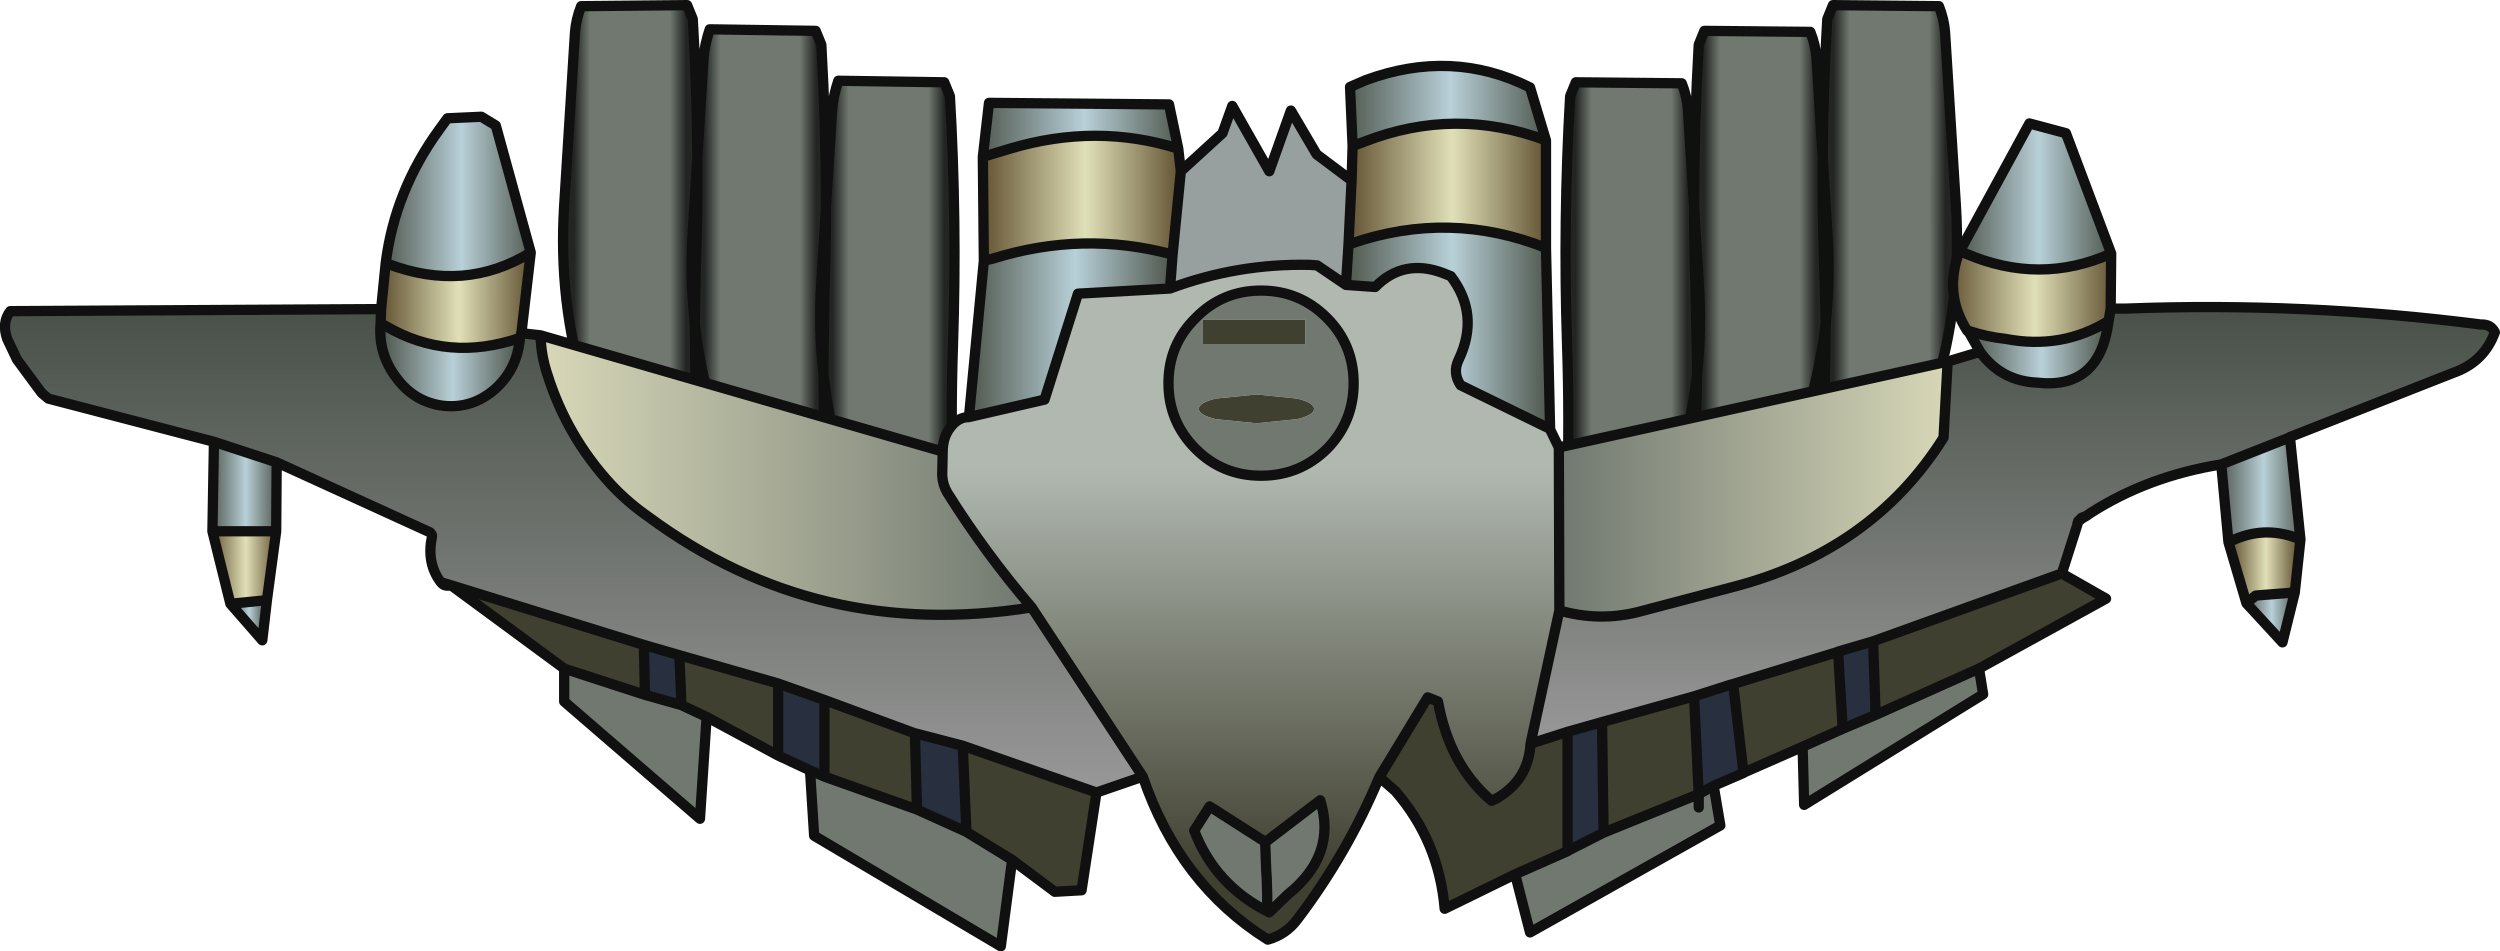 <?xml version="1.0" encoding="UTF-8" standalone="no"?>
<svg xmlns:ffdec="https://www.free-decompiler.com/flash" xmlns:xlink="http://www.w3.org/1999/xlink" ffdec:objectType="shape" height="92.5px" width="243.05px" xmlns="http://www.w3.org/2000/svg">
  <g transform="matrix(1.0, 0.0, 0.0, 1.0, 121.5, 49.35)">
    <path d="M67.0 -48.75 Q67.5 -47.5 67.6 -46.2 L68.65 -29.4 Q69.25 -19.9 66.55 -11.3 65.9 -9.3 63.8 -8.3 59.7 -6.5 55.85 -8.35 L56.0 -17.95 Q56.45 -22.35 56.15 -26.9 L55.7 -34.1 Q55.75 -40.8 56.15 -47.5 L56.7 -48.85 67.0 -48.75" fill="url(#gradient0)" fill-rule="evenodd" stroke="none"/>
    <path d="M54.5 -46.25 Q55.0 -45.0 55.1 -43.7 L55.7 -34.1 Q55.65 -28.7 55.85 -23.35 L56.0 -17.95 Q55.45 -13.25 54.05 -8.8 53.4 -6.8 51.3 -5.8 47.2 -4.0 43.35 -5.85 L43.5 -13.05 Q43.95 -17.4 43.65 -21.9 L43.2 -29.2 Q43.2 -37.1 43.65 -45.0 L44.2 -46.35 54.5 -46.25" fill="url(#gradient1)" fill-rule="evenodd" stroke="none"/>
    <path d="M30.85 -0.85 Q31.1 -8.45 30.85 -15.85 30.45 -27.85 31.15 -40.0 L31.7 -41.35 42.0 -41.25 Q42.5 -40.0 42.6 -38.7 L43.2 -29.2 Q43.2 -25.05 43.35 -20.85 L43.5 -13.05 Q42.95 -8.3 41.55 -3.8 40.9 -1.8 38.8 -0.8 34.7 1.0 30.85 -0.85" fill="url(#gradient2)" fill-rule="evenodd" stroke="none"/>
    <path d="M-41.2 -29.2 L-40.6 -38.7 Q-40.5 -40.0 -40.0 -41.5 L-29.7 -41.35 -29.15 -40.0 Q-28.45 -27.85 -28.85 -15.85 -29.1 -8.45 -28.85 -0.85 -32.7 1.0 -36.8 -0.8 -38.9 -1.8 -39.55 -3.8 -40.95 -8.3 -41.45 -13.05 L-41.35 -20.85 Q-41.2 -25.0 -41.2 -29.2" fill="url(#gradient3)" fill-rule="evenodd" stroke="none"/>
    <path d="M-53.7 -34.1 L-53.1 -43.7 Q-53.0 -45.0 -52.5 -46.5 L-42.2 -46.35 -41.65 -45.0 Q-41.2 -37.1 -41.2 -29.2 L-41.65 -21.9 Q-41.95 -17.4 -41.45 -13.05 L-41.35 -5.85 Q-45.2 -4.0 -49.3 -5.8 -51.4 -6.8 -52.05 -8.8 -53.45 -13.25 -53.95 -17.95 L-53.85 -23.35 Q-53.65 -28.7 -53.7 -34.1" fill="url(#gradient4)" fill-rule="evenodd" stroke="none"/>
    <path d="M-53.95 -17.95 L-53.85 -8.35 Q-57.7 -6.5 -61.8 -8.3 -63.9 -9.3 -64.55 -11.3 -67.25 -19.9 -66.65 -29.4 L-65.6 -46.2 Q-65.5 -47.5 -65.0 -48.75 L-54.7 -48.85 -54.15 -47.5 Q-53.75 -40.8 -53.7 -34.1 L-54.15 -26.9 Q-54.45 -22.35 -53.95 -17.95" fill="url(#gradient5)" fill-rule="evenodd" stroke="none"/>
    <path d="M30.85 -0.85 Q34.7 1.0 38.8 -0.8 40.9 -1.8 41.55 -3.8 42.95 -8.3 43.5 -13.05 L43.35 -20.85 Q43.2 -25.05 43.2 -29.2 L42.6 -38.7 Q42.5 -40.0 42.0 -41.25 L31.7 -41.35 31.15 -40.0 Q30.45 -27.85 30.85 -15.85 31.1 -8.45 30.85 -0.85 M67.0 -48.75 L56.7 -48.85 56.15 -47.5 Q55.75 -40.8 55.7 -34.1 L56.15 -26.9 Q56.45 -22.35 56.0 -17.95 L55.85 -8.35 Q59.7 -6.5 63.8 -8.3 65.9 -9.3 66.55 -11.3 69.25 -19.9 68.65 -29.4 L67.6 -46.2 Q67.5 -47.5 67.0 -48.75 M54.5 -46.25 L44.2 -46.35 43.65 -45.0 Q43.2 -37.1 43.2 -29.2 L43.65 -21.9 Q43.95 -17.4 43.5 -13.05 L43.35 -5.85 Q47.2 -4.0 51.3 -5.8 53.4 -6.8 54.05 -8.8 55.45 -13.25 56.0 -17.95 L55.85 -23.35 Q55.65 -28.7 55.7 -34.1 L55.1 -43.7 Q55.0 -45.0 54.5 -46.25 M-53.7 -34.1 L-53.1 -43.7 Q-53.0 -45.0 -52.5 -46.5 L-42.2 -46.35 -41.65 -45.0 Q-41.2 -37.1 -41.2 -29.2 L-40.6 -38.7 Q-40.5 -40.0 -40.0 -41.5 L-29.7 -41.35 -29.15 -40.0 Q-28.45 -27.85 -28.85 -15.85 -29.1 -8.45 -28.85 -0.85 -32.7 1.0 -36.8 -0.8 -38.9 -1.8 -39.55 -3.8 -40.95 -8.3 -41.45 -13.05 L-41.35 -5.85 Q-45.2 -4.0 -49.3 -5.8 -51.4 -6.8 -52.05 -8.8 -53.45 -13.25 -53.95 -17.95 L-53.85 -8.35 Q-57.7 -6.5 -61.8 -8.3 -63.9 -9.3 -64.55 -11.3 -67.25 -19.9 -66.65 -29.4 L-65.6 -46.2 Q-65.5 -47.5 -65.0 -48.75 L-54.7 -48.85 -54.15 -47.5 Q-53.75 -40.8 -53.7 -34.1 -53.65 -28.7 -53.85 -23.35 L-53.95 -17.95 Q-54.45 -22.35 -54.15 -26.9 L-53.7 -34.1 M-41.2 -29.2 Q-41.2 -25.0 -41.35 -20.85 L-41.45 -13.05 Q-41.95 -17.4 -41.65 -21.9 L-41.2 -29.2 Z" fill="none" stroke="#101010" stroke-linecap="round" stroke-linejoin="round" stroke-width="1.0"/>
    <path d="M10.0 -35.15 L9.75 -40.9 11.25 -41.55 Q19.65 -44.65 27.25 -40.85 L28.8 -35.7 Q20.0 -39.0 11.2 -35.6 L10.0 -35.15" fill="url(#gradient6)" fill-rule="evenodd" stroke="none"/>
    <path d="M10.0 -35.15 L11.2 -35.6 Q20.0 -39.0 28.8 -35.7 L28.8 -25.25 Q19.45 -28.95 9.95 -25.7 L9.6 -25.55 9.9 -31.8 10.0 -35.15" fill="url(#gradient7)" fill-rule="evenodd" stroke="none"/>
    <path d="M28.8 -25.25 L29.2 -7.7 29.2 -7.65 20.5 -11.9 Q19.7 -13.1 20.3 -14.35 22.4 -18.75 19.55 -22.5 L18.8 -22.8 Q14.95 -24.25 12.2 -21.45 L9.35 -21.65 9.6 -25.55 9.95 -25.7 Q19.45 -28.95 28.8 -25.25" fill="url(#gradient8)" fill-rule="evenodd" stroke="none"/>
    <path d="M29.2 -7.6 L30.05 -5.85 30.1 10.0 27.3 22.95 Q27.1 26.5 23.95 28.3 L23.5 28.5 Q19.4 25.0 18.3 18.85 L17.3 18.45 12.6 26.2 Q9.5 33.6 4.65 40.0 3.55 41.5 1.75 42.0 -6.85 36.6 -10.4 26.15 L-21.2 9.7 Q-25.7 4.45 -29.4 -1.45 -29.85 -2.2 -29.9 -3.15 L-29.85 -5.45 Q-29.85 -6.85 -29.1 -7.8 -28.35 -8.8 -27.3 -8.8 L-19.95 -10.5 -16.7 -20.8 -7.75 -21.3 Q-1.2 -23.75 5.85 -23.6 L6.55 -23.55 9.35 -21.65 12.2 -21.45 Q14.95 -24.25 18.8 -22.8 L19.55 -22.5 Q22.4 -18.75 20.3 -14.35 19.7 -13.1 20.5 -11.9 L29.2 -7.65 29.2 -7.6 M1.1 -21.1 Q-2.65 -21.1 -5.25 -18.45 -7.9 -15.85 -7.9 -12.1 -7.9 -8.35 -5.25 -5.7 -2.65 -3.1 1.1 -3.1 4.85 -3.1 7.5 -5.7 10.1 -8.35 10.1 -12.1 10.1 -15.85 7.5 -18.45 4.85 -21.1 1.1 -21.1 M1.5 32.5 L-3.9 29.05 -5.4 31.4 Q-3.35 36.75 1.9 39.35 L3.65 37.65 Q8.5 33.8 6.85 28.45 L1.55 32.5 1.5 32.5 1.55 32.5 1.5 32.5" fill="url(#gradient9)" fill-rule="evenodd" stroke="none"/>
    <path d="M70.9 15.65 L71.3 18.15 53.9 28.9 53.75 23.25 57.65 21.5 60.85 20.15 70.9 15.65 M45.1 27.05 L45.75 30.9 27.25 41.3 25.8 35.65 30.9 33.4 30.95 33.35 34.4 31.6 43.65 27.85 43.65 29.15 43.65 27.85 45.1 27.05 M-23.1 34.25 L-24.2 42.65 -42.35 31.9 -42.75 25.55 -41.45 26.1 -41.35 26.15 -32.35 29.35 -27.7 31.45 -27.5 31.55 -23.1 34.25 M-52.8 20.35 L-53.45 30.25 -66.65 18.85 -66.65 15.65 -58.8 18.2 -55.25 19.2 -52.8 20.35 M5.4 -18.25 L-4.55 -18.25 -4.55 -15.85 5.4 -15.85 5.4 -18.25 M1.1 -21.1 Q4.85 -21.1 7.5 -18.45 10.1 -15.85 10.1 -12.1 10.1 -8.35 7.5 -5.7 4.85 -3.1 1.1 -3.1 -2.65 -3.1 -5.25 -5.7 -7.9 -8.35 -7.9 -12.1 -7.9 -15.85 -5.25 -18.45 -2.65 -21.1 1.1 -21.1 M6.25 -9.6 Q6.25 -10.2 4.6 -10.6 L0.65 -11.0 -3.3 -10.6 Q-4.95 -10.2 -4.95 -9.6 -4.95 -9.0 -3.3 -8.6 L0.65 -8.2 4.6 -8.6 Q6.25 -9.0 6.25 -9.6 M1.55 32.5 L6.85 28.45 Q8.5 33.8 3.65 37.65 L1.9 39.35 Q-3.35 36.75 -5.4 31.4 L-3.9 29.05 1.5 32.5 1.55 32.5 M1.9 39.35 Q1.65 38.75 1.7 37.75 L1.65 36.0 1.6 35.25 1.5 32.5 1.6 35.25 1.65 36.0 1.7 37.75 Q1.65 38.75 1.9 39.35" fill="#707870" fill-rule="evenodd" stroke="none"/>
    <path d="M78.95 6.4 L83.25 8.85 70.9 15.65 60.85 20.15 60.6 13.0 78.95 6.4 M53.75 23.25 L48.05 25.75 48.0 25.75 47.0 17.2 47.0 17.15 57.1 14.05 57.2 14.05 57.65 21.5 53.75 23.25 M25.8 35.65 L18.95 39.0 Q18.4 32.45 14.15 27.55 L12.6 26.2 17.3 18.45 18.3 18.85 Q19.4 25.0 23.5 28.5 L23.95 28.3 Q27.1 26.5 27.3 22.95 L30.9 21.8 30.9 33.35 30.9 33.4 25.8 35.65 M-14.9 27.7 L-16.35 37.2 -18.95 37.35 -23.1 34.25 -27.5 31.55 -27.55 31.45 -27.9 23.15 -14.9 27.7 M-45.85 24.1 L-52.8 20.35 -55.25 19.2 -55.45 14.35 -45.85 17.1 -45.85 24.1 M-66.65 15.65 L-77.65 7.55 -58.9 13.35 -58.8 18.2 -66.65 15.65 M5.4 -18.25 L5.4 -15.85 -4.55 -15.85 -4.55 -18.25 5.4 -18.25 M6.25 -9.6 Q6.25 -9.0 4.6 -8.6 L0.65 -8.2 -3.3 -8.6 Q-4.95 -9.0 -4.95 -9.6 -4.95 -10.2 -3.3 -10.6 L0.65 -11.0 4.6 -10.6 Q6.25 -10.2 6.25 -9.6 M34.25 20.85 L43.2 18.35 43.65 27.85 34.4 31.6 34.25 20.85 M-32.35 29.35 L-41.35 26.15 -41.35 25.9 -41.35 18.7 -32.55 21.95 -32.35 29.35" fill="#404030" fill-rule="evenodd" stroke="none"/>
    <path d="M30.05 -5.85 L67.85 -14.2 67.45 -6.8 Q60.5 4.25 46.85 7.75 L37.75 10.15 Q33.95 11.1 30.1 10.0 L30.05 -5.85" fill="url(#gradient10)" fill-rule="evenodd" stroke="none"/>
    <path d="M69.05 -24.95 L75.8 -37.35 79.35 -36.4 83.75 -24.7 Q76.8 -21.6 69.6 -24.7 L69.05 -24.95" fill="url(#gradient11)" fill-rule="evenodd" stroke="none"/>
    <path d="M69.75 -17.2 Q67.6 -20.55 68.8 -24.35 L69.05 -24.95 69.6 -24.7 Q76.8 -21.6 83.75 -24.7 L83.7 -19.35 83.5 -18.15 Q78.95 -15.35 73.5 -16.4 71.65 -16.6 70.0 -17.15 L69.75 -17.2" fill="url(#gradient12)" fill-rule="evenodd" stroke="none"/>
    <path d="M71.0 -15.15 L69.95 -17.0 70.0 -17.15 Q71.65 -16.6 73.5 -16.4 78.95 -15.35 83.5 -18.15 82.65 -11.45 76.55 -12.15 73.05 -12.3 71.0 -15.15" fill="url(#gradient13)" fill-rule="evenodd" stroke="none"/>
    <path d="M67.85 -14.2 L71.0 -15.15 Q73.05 -12.3 76.55 -12.15 82.65 -11.45 83.5 -18.15 L83.7 -19.35 85.25 -19.35 Q102.6 -20.0 119.7 -17.8 120.65 -17.85 121.05 -17.05 120.0 -14.15 117.0 -13.1 L101.1 -6.85 101.05 -6.8 94.45 -4.2 Q87.3 -3.05 81.7 0.55 L81.35 0.8 80.85 1.0 80.6 1.3 80.55 1.3 80.45 1.7 78.95 6.4 60.6 13.0 57.2 14.0 57.1 14.05 47.0 17.15 46.8 17.2 43.2 18.35 34.25 20.85 30.9 21.8 27.3 22.95 30.1 10.0 Q33.95 11.1 37.75 10.15 L46.85 7.75 Q60.5 4.25 67.45 -6.8 L67.85 -14.2" fill="url(#gradient14)" fill-rule="evenodd" stroke="none"/>
    <path d="M101.15 -6.6 L102.15 3.1 Q98.95 1.75 95.85 3.05 L95.15 3.35 94.45 -4.2 101.05 -6.8 101.15 -6.6" fill="url(#gradient15)" fill-rule="evenodd" stroke="none"/>
    <path d="M102.15 3.1 L101.6 8.25 97.8 8.55 96.9 9.3 95.15 3.35 95.85 3.05 Q98.95 1.75 102.15 3.1" fill="url(#gradient16)" fill-rule="evenodd" stroke="none"/>
    <path d="M101.6 8.25 L100.4 13.1 96.9 9.3 97.8 8.55 101.6 8.25" fill="url(#gradient17)" fill-rule="evenodd" stroke="none"/>
    <path d="M48.0 25.8 L45.1 27.05 43.65 27.85 43.2 18.35 46.8 17.2 47.0 17.2 48.0 25.75 48.0 25.8 M-42.75 25.55 L-45.85 24.1 -45.85 17.1 -41.35 18.7 -41.35 25.9 -41.45 26.1 -42.75 25.55 M30.9 21.8 L34.25 20.85 34.4 31.6 30.95 33.35 30.9 33.35 30.9 21.8 M57.2 14.0 L60.6 13.0 60.85 20.15 57.65 21.5 57.2 14.05 57.2 14.0 M-32.55 21.95 L-32.5 21.95 -27.9 23.15 -27.55 31.45 -27.7 31.45 -32.35 29.35 -32.55 21.95 M-58.9 13.35 L-55.45 14.35 -55.25 19.2 -58.8 18.2 -58.9 13.35" fill="#283040" fill-rule="evenodd" stroke="none"/>
    <path d="M-84.0 -23.8 Q-83.1 -30.85 -78.8 -36.75 L-78.0 -37.85 -74.7 -38.0 -73.3 -37.15 -69.9 -24.8 Q-76.35 -20.85 -83.8 -23.7 L-84.0 -23.8" fill="url(#gradient18)" fill-rule="evenodd" stroke="none"/>
    <path d="M-10.4 26.15 L-14.9 27.7 -27.9 23.15 -32.5 21.95 -32.55 21.95 -41.35 18.7 -45.85 17.1 -55.45 14.35 -58.9 13.35 -77.65 7.55 Q-78.3 7.7 -78.6 7.3 L-78.65 7.25 Q-80.05 5.4 -79.5 2.8 -79.45 2.65 -79.7 2.4 L-94.6 -4.4 -100.7 -6.4 -116.8 -10.6 -117.45 -11.15 -119.85 -14.4 -120.8 -16.4 Q-121.35 -18.0 -120.5 -19.1 L-84.45 -19.3 -84.5 -17.9 Q-84.75 -14.95 -82.95 -12.6 -81.2 -10.25 -78.4 -9.9 -75.6 -9.6 -73.4 -11.5 -71.2 -13.45 -70.95 -16.5 L-70.8 -17.05 -70.3 -16.9 -68.95 -16.75 Q-68.9 -14.8 -68.3 -13.0 -66.4 -6.9 -62.05 -2.2 -60.4 -0.45 -58.45 0.9 -42.0 13.05 -21.2 9.7 L-10.4 26.15 M-78.65 7.25 L-77.65 7.55 -78.65 7.25" fill="url(#gradient19)" fill-rule="evenodd" stroke="none"/>
    <path d="M-84.45 -19.3 L-84.0 -23.8 -83.8 -23.7 Q-76.35 -20.85 -69.9 -24.8 L-70.8 -17.05 -70.95 -16.5 Q-77.95 -14.1 -84.0 -17.65 L-84.5 -17.9 -84.45 -19.3" fill="url(#gradient20)" fill-rule="evenodd" stroke="none"/>
    <path d="M-84.5 -17.9 L-84.0 -17.65 Q-77.95 -14.1 -70.95 -16.5 -71.2 -13.45 -73.4 -11.5 -75.6 -9.6 -78.4 -9.9 -81.2 -10.25 -82.95 -12.6 -84.75 -14.95 -84.5 -17.9" fill="url(#gradient21)" fill-rule="evenodd" stroke="none"/>
    <path d="M-94.6 -4.4 L-94.65 2.3 -100.85 2.3 -100.7 -6.4 -94.6 -4.4" fill="url(#gradient22)" fill-rule="evenodd" stroke="none"/>
    <path d="M-68.95 -16.75 L-29.85 -5.45 -29.9 -3.15 Q-29.85 -2.2 -29.4 -1.45 -25.7 4.45 -21.2 9.7 -42.0 13.05 -58.45 0.9 -60.4 -0.45 -62.05 -2.2 -66.4 -6.9 -68.3 -13.0 -68.9 -14.8 -68.95 -16.75" fill="url(#gradient23)" fill-rule="evenodd" stroke="none"/>
    <path d="M-25.95 -34.1 L-25.35 -39.35 -7.85 -39.2 -6.95 -34.9 Q-14.9 -37.4 -23.3 -34.9 L-25.95 -34.1" fill="url(#gradient24)" fill-rule="evenodd" stroke="none"/>
    <path d="M-25.85 -24.0 L-25.95 -34.1 -23.3 -34.9 Q-14.9 -37.4 -6.95 -34.9 L-6.7 -32.7 -7.5 -24.6 Q-16.2 -26.95 -25.0 -24.2 L-25.85 -24.0" fill="url(#gradient25)" fill-rule="evenodd" stroke="none"/>
    <path d="M-27.3 -8.8 L-25.85 -24.0 -25.0 -24.2 Q-16.2 -26.95 -7.5 -24.6 L-7.75 -21.3 -16.7 -20.8 -19.95 -10.5 -27.3 -8.8" fill="url(#gradient26)" fill-rule="evenodd" stroke="none"/>
    <path d="M-94.65 2.3 L-95.55 9.0 -99.1 9.35 -100.85 2.3 -94.65 2.3" fill="url(#gradient27)" fill-rule="evenodd" stroke="none"/>
    <path d="M-95.55 9.0 L-96.0 12.9 -99.1 9.35 -95.55 9.0" fill="url(#gradient28)" fill-rule="evenodd" stroke="none"/>
    <path d="M-6.7 -32.7 L-2.65 -36.4 -1.7 -39.05 1.9 -32.7 4.0 -38.6 6.5 -34.35 9.9 -31.8 9.6 -25.55 9.35 -21.65 6.55 -23.55 5.85 -23.6 Q-1.2 -23.75 -7.75 -21.3 L-7.5 -24.6 -6.7 -32.7" fill="#979f9f" fill-rule="evenodd" stroke="none"/>
    <path d="M28.8 -35.7 L27.25 -40.85 Q19.65 -44.65 11.25 -41.55 L9.75 -40.9 10.0 -35.15 11.2 -35.6 Q20.0 -39.0 28.8 -35.7 L28.8 -25.25 29.2 -7.7 29.2 -7.6 30.05 -5.85 67.85 -14.2 71.0 -15.15 69.95 -17.0 69.75 -17.2 Q67.6 -20.55 68.8 -24.35 L69.05 -24.95 75.8 -37.35 79.35 -36.4 83.75 -24.7 83.7 -19.35 85.25 -19.35 Q102.6 -20.0 119.7 -17.8 120.65 -17.85 121.05 -17.05 120.0 -14.15 117.0 -13.1 L101.1 -6.85 101.15 -6.6 102.15 3.1 101.6 8.25 100.4 13.1 96.9 9.3 95.15 3.35 94.45 -4.2 Q87.3 -3.05 81.7 0.55 L81.35 0.8 Q80.95 1.0 80.6 1.3 80.45 1.45 80.45 1.7 L78.95 6.4 83.25 8.85 70.9 15.65 71.3 18.15 53.9 28.9 53.75 23.25 48.05 25.75 48.0 25.8 45.1 27.05 45.75 30.9 27.25 41.3 25.8 35.65 18.95 39.0 Q18.4 32.45 14.15 27.55 L12.6 26.2 Q9.5 33.6 4.65 40.0 3.55 41.5 1.75 42.0 -6.85 36.6 -10.4 26.15 L-14.9 27.7 -16.35 37.2 -18.95 37.35 -23.1 34.25 -24.2 42.65 -42.35 31.9 -42.75 25.55 -45.85 24.1 -52.8 20.35 -53.45 30.25 -66.65 18.85 -66.65 15.65 -77.65 7.55 Q-78.3 7.7 -78.6 7.3 L-78.65 7.25 Q-80.05 5.4 -79.5 2.8 -79.45 2.65 -79.7 2.4 L-94.6 -4.4 -94.65 2.3 -95.55 9.0 -96.0 12.9 -99.1 9.35 -100.85 2.3 -100.7 -6.4 -116.8 -10.6 -117.45 -11.15 -119.85 -14.4 -120.8 -16.4 Q-121.35 -18.0 -120.5 -19.1 L-84.45 -19.3 -84.0 -23.8 Q-83.1 -30.85 -78.8 -36.75 L-78.0 -37.85 -74.7 -38.0 -73.3 -37.15 -69.9 -24.8 -70.8 -17.05 -70.3 -16.9 -68.95 -16.75 -29.85 -5.45 Q-29.85 -6.85 -29.1 -7.8 -28.35 -8.8 -27.3 -8.8 L-25.85 -24.0 -25.95 -34.1 -25.35 -39.35 -7.85 -39.2 -6.95 -34.9 -6.7 -32.7 -2.65 -36.4 -1.7 -39.05 1.9 -32.7 4.0 -38.6 6.5 -34.35 9.9 -31.8 10.0 -35.15 M9.6 -25.55 L9.95 -25.7 Q19.45 -28.95 28.8 -25.25 M9.9 -31.8 L9.6 -25.55 9.35 -21.65 12.2 -21.45 Q14.95 -24.25 18.8 -22.8 L19.55 -22.5 Q22.4 -18.75 20.3 -14.35 19.7 -13.1 20.5 -11.9 L29.2 -7.65 29.2 -7.6 M-7.75 -21.3 Q-1.2 -23.75 5.85 -23.6 L6.55 -23.55 9.35 -21.65 M70.0 -17.15 L69.75 -17.2 M83.5 -18.15 Q82.65 -11.45 76.55 -12.15 73.05 -12.3 71.0 -15.15 M70.0 -17.15 Q71.65 -16.6 73.5 -16.4 78.95 -15.35 83.5 -18.15 L83.7 -19.35 M67.85 -14.2 L67.45 -6.8 Q60.5 4.25 46.85 7.75 L37.75 10.15 Q33.95 11.1 30.1 10.0 L27.3 22.95 30.9 21.8 34.25 20.85 43.2 18.35 46.8 17.2 47.0 17.15 57.1 14.05 57.2 14.0 60.6 13.0 78.95 6.4 M83.75 -24.7 Q76.8 -21.6 69.6 -24.7 L69.05 -24.95 M94.45 -4.2 L101.05 -6.8 101.1 -6.85 M101.6 8.25 L97.8 8.55 96.9 9.3 M95.15 3.35 L95.85 3.05 Q98.95 1.75 102.15 3.1 M70.9 15.65 L60.85 20.15 57.65 21.5 53.75 23.25 M80.45 1.7 L80.55 1.3 80.6 1.3 80.85 1.0 81.35 0.8 M47.0 17.15 L47.0 17.2 48.0 25.75 48.0 25.8 M57.2 14.05 L57.65 21.5 M57.2 14.05 L57.2 14.0 M43.65 27.85 L43.65 29.15 M45.1 27.05 L43.65 27.85 43.2 18.35 M60.85 20.15 L60.6 13.0 M27.3 22.95 Q27.1 26.5 23.95 28.3 L23.5 28.5 Q19.4 25.0 18.3 18.85 L17.3 18.45 12.6 26.2 M34.4 31.6 L30.95 33.35 30.9 33.4 25.8 35.65 M30.9 33.4 L30.9 33.35 30.9 21.8 M34.25 20.85 L34.4 31.6 43.65 27.85 M30.05 -5.85 L30.1 10.0 M-100.7 -6.4 L-94.6 -4.4 M-84.0 -23.8 L-83.8 -23.7 Q-76.35 -20.85 -69.9 -24.8 M-84.45 -19.3 L-84.5 -17.9 -84.0 -17.65 Q-77.95 -14.1 -70.95 -16.5 L-70.8 -17.05 M-84.5 -17.9 Q-84.75 -14.95 -82.95 -12.6 -81.2 -10.25 -78.4 -9.9 -75.6 -9.6 -73.4 -11.5 -71.2 -13.45 -70.95 -16.5 M-68.95 -16.75 Q-68.9 -14.8 -68.3 -13.0 -66.4 -6.9 -62.05 -2.2 -60.4 -0.45 -58.45 0.9 -42.0 13.05 -21.2 9.7 -25.7 4.45 -29.4 -1.45 -29.85 -2.2 -29.9 -3.15 L-29.85 -5.45 M-6.95 -34.9 Q-14.9 -37.4 -23.3 -34.9 L-25.95 -34.1 M-25.85 -24.0 L-25.0 -24.2 Q-16.2 -26.95 -7.5 -24.6 L-6.7 -32.7 M-7.75 -21.3 L-7.5 -24.6 M-27.3 -8.8 L-19.95 -10.5 -16.7 -20.8 -7.75 -21.3 M-32.5 21.95 L-32.55 21.95 -32.35 29.35 -41.35 26.15 -41.45 26.1 -42.75 25.55 M-32.5 21.95 L-27.9 23.15 -14.9 27.7 M-27.55 31.45 L-27.9 23.15 M-27.5 31.55 L-23.1 34.25 M-27.55 31.45 L-27.5 31.55 -27.7 31.45 -32.35 29.35 M-10.4 26.15 L-21.2 9.7 M-58.9 13.35 L-55.45 14.35 -45.85 17.1 -41.35 18.7 -32.55 21.95 M-55.45 14.35 L-55.25 19.2 -52.8 20.35 M-55.25 19.2 L-58.8 18.2 -66.65 15.65 M-58.8 18.2 L-58.9 13.35 -77.65 7.55 -78.65 7.25 M-45.85 24.1 L-45.85 17.1 M-41.35 26.15 L-41.35 25.9 -41.35 18.7 M-99.1 9.35 L-95.55 9.0 M-94.65 2.3 L-100.85 2.3" fill="none" stroke="#101010" stroke-linecap="round" stroke-linejoin="round" stroke-width="1.0"/>
    <path d="M1.1 -21.1 Q-2.65 -21.1 -5.25 -18.45 -7.9 -15.85 -7.9 -12.1 -7.9 -8.35 -5.25 -5.7 -2.65 -3.1 1.1 -3.1 4.85 -3.1 7.5 -5.7 10.1 -8.35 10.1 -12.1 10.1 -15.85 7.5 -18.45 4.85 -21.1 1.1 -21.1 M1.55 32.5 L6.85 28.45 Q8.5 33.8 3.65 37.65 L1.9 39.35 Q-3.35 36.75 -5.4 31.4 L-3.9 29.05 1.5 32.5 1.55 32.5 M1.5 32.5 L1.6 35.25 1.65 36.0 1.7 37.75 Q1.65 38.75 1.9 39.35" fill="none" stroke="#101010" stroke-linecap="round" stroke-linejoin="round" stroke-width="1.0"/>
  </g>
  <defs>
    <linearGradient gradientTransform="matrix(0.008, 0.0, 0.0, 0.025, 62.2, -28.15)" gradientUnits="userSpaceOnUse" id="gradient0" spreadMethod="pad" x1="-819.2" x2="819.2">
      <stop offset="0.086" stop-color="#232523"/>
      <stop offset="0.204" stop-color="#707870"/>
      <stop offset="0.796" stop-color="#707870"/>
      <stop offset="0.914" stop-color="#232523"/>
    </linearGradient>
    <linearGradient gradientTransform="matrix(0.008, 0.0, 0.0, 0.025, 49.6, -25.65)" gradientUnits="userSpaceOnUse" id="gradient1" spreadMethod="pad" x1="-819.2" x2="819.2">
      <stop offset="0.086" stop-color="#232523"/>
      <stop offset="0.204" stop-color="#707870"/>
      <stop offset="0.796" stop-color="#707870"/>
      <stop offset="0.914" stop-color="#232523"/>
    </linearGradient>
    <linearGradient gradientTransform="matrix(0.008, 0.0, 0.0, 0.025, 37.1, -20.65)" gradientUnits="userSpaceOnUse" id="gradient2" spreadMethod="pad" x1="-819.2" x2="819.2">
      <stop offset="0.086" stop-color="#232523"/>
      <stop offset="0.204" stop-color="#707870"/>
      <stop offset="0.796" stop-color="#707870"/>
      <stop offset="0.914" stop-color="#232523"/>
    </linearGradient>
    <linearGradient gradientTransform="matrix(0.008, 0.0, 0.0, 0.025, -35.1, -20.7)" gradientUnits="userSpaceOnUse" id="gradient3" spreadMethod="pad" x1="-819.2" x2="819.2">
      <stop offset="0.086" stop-color="#232523"/>
      <stop offset="0.204" stop-color="#707870"/>
      <stop offset="0.796" stop-color="#707870"/>
      <stop offset="0.914" stop-color="#232523"/>
    </linearGradient>
    <linearGradient gradientTransform="matrix(0.008, 0.0, 0.0, 0.025, -47.6, -25.7)" gradientUnits="userSpaceOnUse" id="gradient4" spreadMethod="pad" x1="-819.2" x2="819.2">
      <stop offset="0.086" stop-color="#232523"/>
      <stop offset="0.204" stop-color="#707870"/>
      <stop offset="0.796" stop-color="#707870"/>
      <stop offset="0.914" stop-color="#232523"/>
    </linearGradient>
    <linearGradient gradientTransform="matrix(0.008, 0.0, 0.0, 0.025, -60.25, -28.15)" gradientUnits="userSpaceOnUse" id="gradient5" spreadMethod="pad" x1="-819.2" x2="819.2">
      <stop offset="0.086" stop-color="#232523"/>
      <stop offset="0.204" stop-color="#707870"/>
      <stop offset="0.796" stop-color="#707870"/>
      <stop offset="0.914" stop-color="#232523"/>
    </linearGradient>
    <linearGradient gradientTransform="matrix(0.012, 0.0, 0.0, 0.005, 19.1, -39.0)" gradientUnits="userSpaceOnUse" id="gradient6" spreadMethod="pad" x1="-819.2" x2="819.2">
      <stop offset="0.0" stop-color="#4f574d"/>
      <stop offset="0.522" stop-color="#b8d0d8"/>
      <stop offset="1.0" stop-color="#4f574d"/>
    </linearGradient>
    <linearGradient gradientTransform="matrix(0.012, 0.0, 0.0, 0.007, 19.25, -31.15)" gradientUnits="userSpaceOnUse" id="gradient7" spreadMethod="pad" x1="-819.2" x2="819.2">
      <stop offset="0.0" stop-color="#605030"/>
      <stop offset="0.522" stop-color="#e0e0b8"/>
      <stop offset="1.0" stop-color="#605030"/>
    </linearGradient>
    <linearGradient gradientTransform="matrix(0.012, 0.0, 0.0, 0.012, 19.25, -17.4)" gradientUnits="userSpaceOnUse" id="gradient8" spreadMethod="pad" x1="-819.2" x2="819.2">
      <stop offset="0.0" stop-color="#4f574d"/>
      <stop offset="0.522" stop-color="#b8d0d8"/>
      <stop offset="1.0" stop-color="#4f574d"/>
    </linearGradient>
    <linearGradient gradientTransform="matrix(0.0, -0.04, 0.037, 0.0, 0.35, 9.2)" gradientUnits="userSpaceOnUse" id="gradient9" spreadMethod="pad" x1="-819.2" x2="819.2">
      <stop offset="0.094" stop-color="#404030"/>
      <stop offset="0.698" stop-color="#b0b8b0"/>
    </linearGradient>
    <linearGradient gradientTransform="matrix(0.023, 0.0, 0.0, 0.015, 49.05, -1.85)" gradientUnits="userSpaceOnUse" id="gradient10" spreadMethod="pad" x1="-819.2" x2="819.2">
      <stop offset="0.0" stop-color="#707870"/>
      <stop offset="1.0" stop-color="#d8d8b8"/>
    </linearGradient>
    <linearGradient gradientTransform="matrix(0.009, 0.0, 0.0, 0.009, 76.4, -30.35)" gradientUnits="userSpaceOnUse" id="gradient11" spreadMethod="pad" x1="-819.2" x2="819.2">
      <stop offset="0.0" stop-color="#4f574d"/>
      <stop offset="0.522" stop-color="#b8d0d8"/>
      <stop offset="1.0" stop-color="#4f574d"/>
    </linearGradient>
    <linearGradient gradientTransform="matrix(0.01, 0.0, 0.0, 0.005, 75.95, -20.75)" gradientUnits="userSpaceOnUse" id="gradient12" spreadMethod="pad" x1="-819.2" x2="819.2">
      <stop offset="0.0" stop-color="#605030"/>
      <stop offset="0.522" stop-color="#e0e0b8"/>
      <stop offset="1.0" stop-color="#605030"/>
    </linearGradient>
    <linearGradient gradientTransform="matrix(0.008, 0.0, 0.0, 0.004, 76.7, -15.0)" gradientUnits="userSpaceOnUse" id="gradient13" spreadMethod="pad" x1="-819.2" x2="819.2">
      <stop offset="0.0" stop-color="#4f574d"/>
      <stop offset="0.522" stop-color="#b8d0d8"/>
      <stop offset="1.0" stop-color="#4f574d"/>
    </linearGradient>
    <linearGradient gradientTransform="matrix(0.0, 0.026, -0.057, 0.0, 74.15, 1.8)" gradientUnits="userSpaceOnUse" id="gradient14" spreadMethod="pad" x1="-819.2" x2="819.2">
      <stop offset="0.0" stop-color="#485048"/>
      <stop offset="1.0" stop-color="#989898"/>
    </linearGradient>
    <linearGradient gradientTransform="matrix(0.005, 0.0, 0.0, 0.006, 98.4, -1.75)" gradientUnits="userSpaceOnUse" id="gradient15" spreadMethod="pad" x1="-819.2" x2="819.2">
      <stop offset="0.0" stop-color="#4f574d"/>
      <stop offset="0.522" stop-color="#b8d0d8"/>
      <stop offset="1.0" stop-color="#4f574d"/>
    </linearGradient>
    <linearGradient gradientTransform="matrix(0.004, 0.0, 0.0, 0.004, 98.65, 5.8)" gradientUnits="userSpaceOnUse" id="gradient16" spreadMethod="pad" x1="-819.2" x2="819.2">
      <stop offset="0.0" stop-color="#605030"/>
      <stop offset="0.522" stop-color="#e0e0b8"/>
      <stop offset="1.0" stop-color="#605030"/>
    </linearGradient>
    <linearGradient gradientTransform="matrix(0.003, 0.0, 0.0, 0.003, 99.25, 10.65)" gradientUnits="userSpaceOnUse" id="gradient17" spreadMethod="pad" x1="-819.2" x2="819.2">
      <stop offset="0.0" stop-color="#4f574d"/>
      <stop offset="0.522" stop-color="#b8d0d8"/>
      <stop offset="1.0" stop-color="#4f574d"/>
    </linearGradient>
    <linearGradient gradientTransform="matrix(0.009, 0.0, 0.0, 0.01, -76.95, -30.35)" gradientUnits="userSpaceOnUse" id="gradient18" spreadMethod="pad" x1="-819.2" x2="819.2">
      <stop offset="0.0" stop-color="#4f574d"/>
      <stop offset="0.522" stop-color="#b8d0d8"/>
      <stop offset="1.0" stop-color="#4f574d"/>
    </linearGradient>
    <linearGradient gradientTransform="matrix(0.0, 0.029, -0.068, 0.0, -65.7, 4.05)" gradientUnits="userSpaceOnUse" id="gradient19" spreadMethod="pad" x1="-819.2" x2="819.2">
      <stop offset="0.0" stop-color="#485048"/>
      <stop offset="1.0" stop-color="#989898"/>
    </linearGradient>
    <linearGradient gradientTransform="matrix(0.009, 0.0, 0.0, 0.005, -77.2, -20.35)" gradientUnits="userSpaceOnUse" id="gradient20" spreadMethod="pad" x1="-819.2" x2="819.2">
      <stop offset="0.0" stop-color="#605030"/>
      <stop offset="0.522" stop-color="#e0e0b8"/>
      <stop offset="1.0" stop-color="#605030"/>
    </linearGradient>
    <linearGradient gradientTransform="matrix(0.008, 0.0, 0.0, 0.004, -77.75, -14.25)" gradientUnits="userSpaceOnUse" id="gradient21" spreadMethod="pad" x1="-819.2" x2="819.2">
      <stop offset="0.0" stop-color="#4f574d"/>
      <stop offset="0.522" stop-color="#b8d0d8"/>
      <stop offset="1.0" stop-color="#4f574d"/>
    </linearGradient>
    <linearGradient gradientTransform="matrix(0.004, 0.0, 0.0, 0.005, -97.75, -2.05)" gradientUnits="userSpaceOnUse" id="gradient22" spreadMethod="pad" x1="-819.2" x2="819.2">
      <stop offset="0.0" stop-color="#4f574d"/>
      <stop offset="0.522" stop-color="#b8d0d8"/>
      <stop offset="1.0" stop-color="#4f574d"/>
    </linearGradient>
    <linearGradient gradientTransform="matrix(-0.029, 0.0, 0.0, -0.017, -45.05, -3.25)" gradientUnits="userSpaceOnUse" id="gradient23" spreadMethod="pad" x1="-819.2" x2="819.2">
      <stop offset="0.0" stop-color="#707870"/>
      <stop offset="1.0" stop-color="#d8d8b8"/>
    </linearGradient>
    <linearGradient gradientTransform="matrix(0.012, 0.0, 0.0, 0.004, -16.5, -37.0)" gradientUnits="userSpaceOnUse" id="gradient24" spreadMethod="pad" x1="-819.2" x2="819.2">
      <stop offset="0.0" stop-color="#4f574d"/>
      <stop offset="0.522" stop-color="#b8d0d8"/>
      <stop offset="1.0" stop-color="#4f574d"/>
    </linearGradient>
    <linearGradient gradientTransform="matrix(0.012, 0.0, 0.0, 0.007, -16.4, -29.95)" gradientUnits="userSpaceOnUse" id="gradient25" spreadMethod="pad" x1="-819.2" x2="819.2">
      <stop offset="0.0" stop-color="#605030"/>
      <stop offset="0.522" stop-color="#e0e0b8"/>
      <stop offset="1.0" stop-color="#605030"/>
    </linearGradient>
    <linearGradient gradientTransform="matrix(0.012, 0.0, 0.0, 0.01, -17.4, -17.2)" gradientUnits="userSpaceOnUse" id="gradient26" spreadMethod="pad" x1="-819.2" x2="819.2">
      <stop offset="0.0" stop-color="#4f574d"/>
      <stop offset="0.522" stop-color="#b8d0d8"/>
      <stop offset="1.0" stop-color="#4f574d"/>
    </linearGradient>
    <linearGradient gradientTransform="matrix(0.004, 0.0, 0.0, 0.004, -97.75, 5.6)" gradientUnits="userSpaceOnUse" id="gradient27" spreadMethod="pad" x1="-819.2" x2="819.2">
      <stop offset="0.0" stop-color="#605030"/>
      <stop offset="0.522" stop-color="#e0e0b8"/>
      <stop offset="1.0" stop-color="#605030"/>
    </linearGradient>
    <linearGradient gradientTransform="matrix(0.002, 0.0, 0.0, 0.003, -97.35, 11.15)" gradientUnits="userSpaceOnUse" id="gradient28" spreadMethod="pad" x1="-819.2" x2="819.2">
      <stop offset="0.0" stop-color="#4f574d"/>
      <stop offset="0.522" stop-color="#b8d0d8"/>
      <stop offset="1.0" stop-color="#4f574d"/>
    </linearGradient>
  </defs>
</svg>
